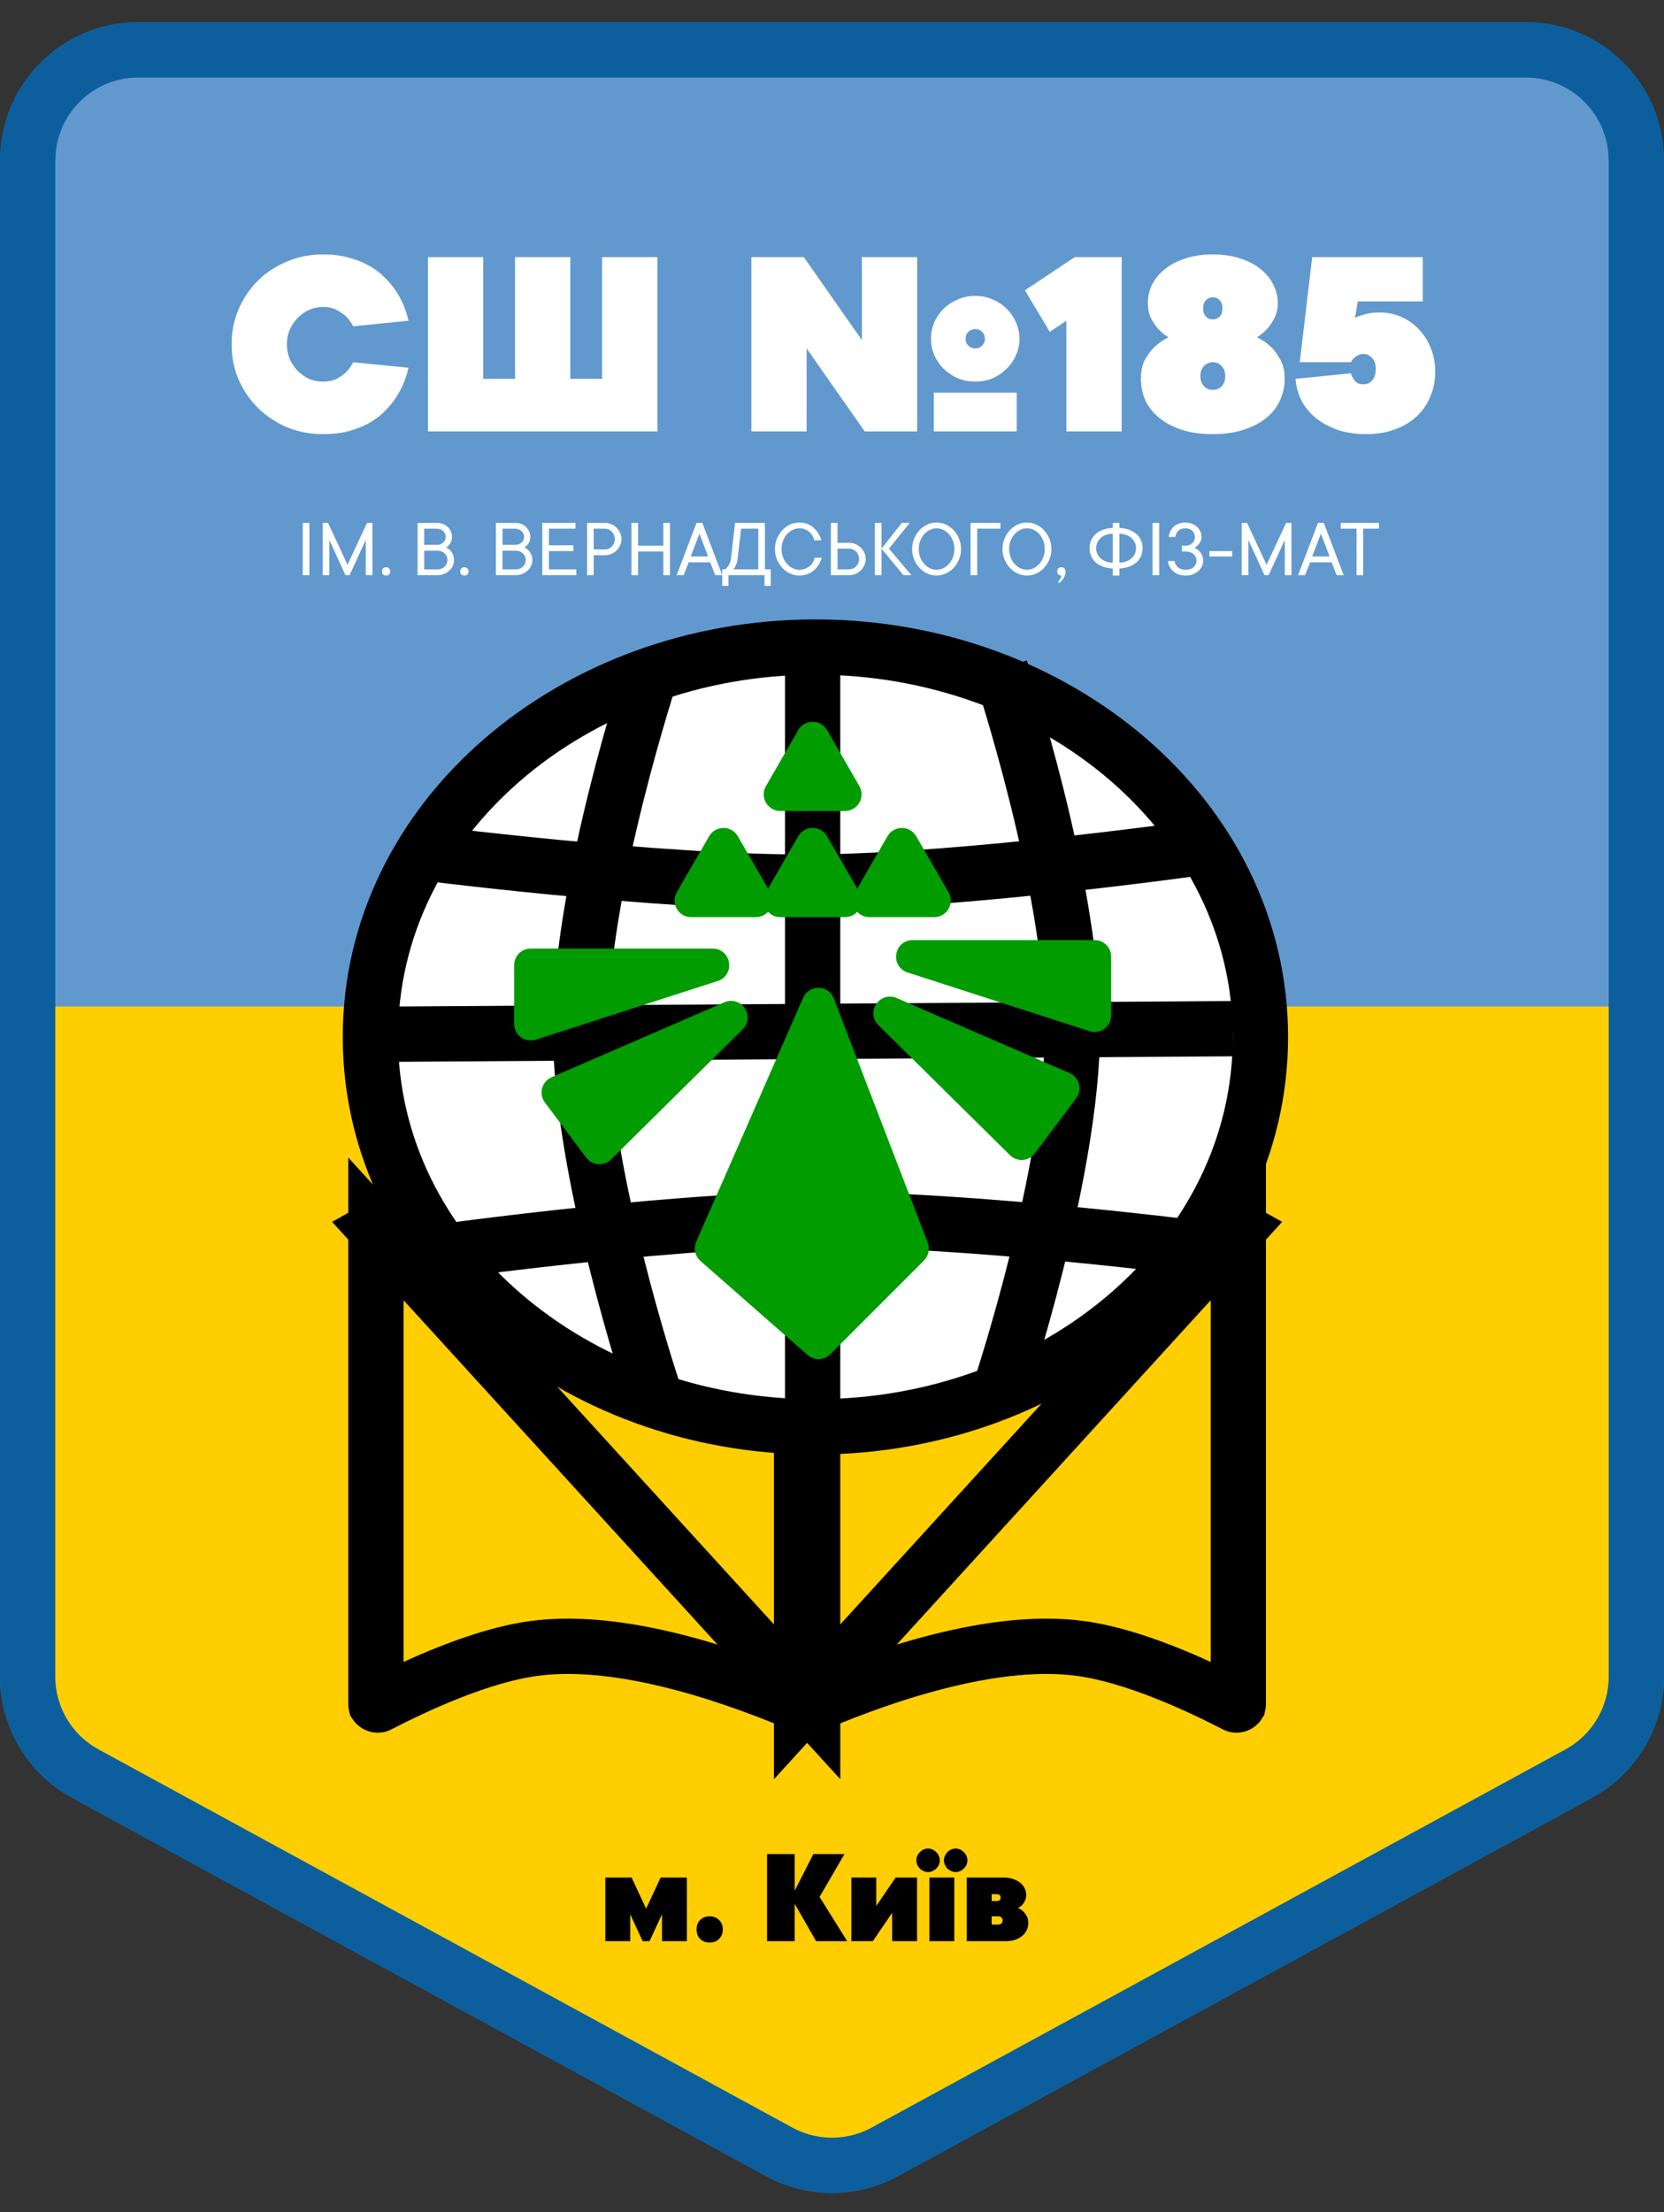 <svg width="301" height="400" viewBox="0 0 301 400" fill="none" xmlns="http://www.w3.org/2000/svg">
<rect x="0" y="0" width="301" height="400" fill="#333333" stroke="none"/>
<path d="M145 116.5V257.5" stroke="black"/>
<path d="M25 9H276C287.046 9 296 17.954 296 29V303.151C296 310.474 291.999 317.21 285.569 320.714L160.069 389.092C154.104 392.343 146.896 392.343 140.931 389.092L15.431 320.714C9.001 317.21 5 310.474 5 303.151V29C5 17.954 13.954 9 25 9Z" fill="#6199CE" stroke="#0C5F9C" stroke-width="10"/>
<mask id="mask0" mask-type="alpha" maskUnits="userSpaceOnUse" x="0" y="0" width="301" height="393">
<path d="M25 5H276C287.046 5 296 13.954 296 25V299.151C296 306.474 291.999 313.21 285.569 316.714L160.069 385.092C154.104 388.343 146.896 388.343 140.931 385.092L15.431 316.714C9.001 313.21 5 306.474 5 299.151V25C5 13.954 13.954 5 25 5Z" fill="#6199CE" stroke="#0C5F9C" stroke-width="10"/>
</mask>
<g mask="url(#mask0)">
<rect x="-13" y="182" width="346" height="214" fill="#FFCE00"/>
</g>
<path d="M58.393 69C59.393 69 60.226 68.833 60.893 68.5C61.593 68.133 62.176 67.717 62.643 67.25C63.143 66.75 63.559 66.167 63.893 65.5L73.893 66.5C73.393 68.733 72.493 70.733 71.193 72.5C70.626 73.267 69.959 74.017 69.193 74.75C68.426 75.45 67.526 76.083 66.493 76.65C65.459 77.183 64.276 77.633 62.943 78C61.609 78.333 60.093 78.5 58.393 78.5C56.093 78.5 53.926 78.083 51.893 77.25C49.893 76.383 48.143 75.217 46.643 73.75C45.176 72.283 44.009 70.567 43.143 68.6C42.309 66.633 41.893 64.517 41.893 62.25C41.893 60.017 42.309 57.917 43.143 55.95C44.009 53.95 45.176 52.217 46.643 50.75C48.143 49.283 49.893 48.133 51.893 47.3C53.926 46.433 56.093 46 58.393 46C60.093 46 61.609 46.183 62.943 46.55C64.276 46.883 65.459 47.333 66.493 47.9C67.526 48.433 68.426 49.067 69.193 49.8C69.959 50.533 70.626 51.267 71.193 52C72.493 53.767 73.393 55.767 73.893 58L63.893 59C63.559 58.367 63.143 57.783 62.643 57.25C62.176 56.817 61.593 56.417 60.893 56.05C60.226 55.683 59.393 55.5 58.393 55.5C57.526 55.5 56.693 55.683 55.893 56.05C55.126 56.383 54.443 56.867 53.843 57.5C53.243 58.1 52.759 58.817 52.393 59.65C52.059 60.45 51.893 61.317 51.893 62.25C51.893 63.183 52.059 64.067 52.393 64.9C52.759 65.7 53.243 66.417 53.843 67.05C54.443 67.65 55.126 68.133 55.893 68.5C56.693 68.833 57.526 69 58.393 69ZM77.414 78V46.5H87.414V68.5H93.164V46.5H103.164V68.5H108.914V46.5H118.914V78H77.414ZM165.91 46.5V78H156.41L145.91 63V78H135.91V46.5H145.41L155.91 61.5V46.5H165.91ZM174.66 61.25C174.66 61.75 174.827 62.167 175.16 62.5C175.493 62.833 175.91 63 176.41 63C176.91 63 177.327 62.833 177.66 62.5C177.993 62.167 178.16 61.75 178.16 61.25C178.16 60.75 177.993 60.333 177.66 60C177.327 59.667 176.91 59.5 176.41 59.5C175.91 59.5 175.493 59.667 175.16 60C174.827 60.333 174.66 60.75 174.66 61.25ZM184.41 61.25C184.41 62.317 184.193 63.317 183.76 64.25C183.36 65.183 182.793 66 182.06 66.7C181.36 67.4 180.527 67.967 179.56 68.4C178.593 68.8 177.543 69 176.41 69C175.277 69 174.227 68.8 173.26 68.4C172.293 67.967 171.443 67.4 170.71 66.7C170.01 66 169.443 65.183 169.01 64.25C168.61 63.317 168.41 62.317 168.41 61.25C168.41 60.183 168.61 59.183 169.01 58.25C169.443 57.317 170.01 56.5 170.71 55.8C171.443 55.1 172.293 54.55 173.26 54.15C174.227 53.717 175.277 53.5 176.41 53.5C177.543 53.5 178.593 53.717 179.56 54.15C180.527 54.55 181.36 55.1 182.06 55.8C182.793 56.5 183.36 57.317 183.76 58.25C184.193 59.183 184.41 60.183 184.41 61.25ZM183.91 78H168.91V71H183.91V78ZM202.9 46.5V78H192.9V58L189.9 60L185.4 52.5L194.4 46.5H202.9ZM219.383 65.5C218.749 65.5 218.216 65.733 217.783 66.2C217.349 66.633 217.133 67.233 217.133 68C217.133 68.767 217.349 69.383 217.783 69.85C218.216 70.283 218.749 70.5 219.383 70.5C220.016 70.5 220.549 70.283 220.983 69.85C221.416 69.383 221.633 68.767 221.633 68C221.633 67.233 221.416 66.633 220.983 66.2C220.549 65.733 220.016 65.5 219.383 65.5ZM219.383 53.75C218.883 53.75 218.466 53.933 218.133 54.3C217.799 54.633 217.633 55.117 217.633 55.75C217.633 56.383 217.799 56.883 218.133 57.25C218.466 57.583 218.883 57.75 219.383 57.75C219.883 57.75 220.299 57.583 220.633 57.25C220.966 56.883 221.133 56.383 221.133 55.75C221.133 55.117 220.966 54.633 220.633 54.3C220.299 53.933 219.883 53.75 219.383 53.75ZM219.383 78.5C217.249 78.5 215.366 78.233 213.733 77.7C212.133 77.167 210.783 76.45 209.683 75.55C208.583 74.65 207.749 73.6 207.183 72.4C206.649 71.167 206.383 69.867 206.383 68.5C206.383 67.1 206.633 65.933 207.133 65C207.666 64.067 208.249 63.3 208.883 62.7C209.616 62 210.449 61.433 211.383 61C210.683 60.567 210.049 60.05 209.483 59.45C209.016 58.917 208.583 58.267 208.183 57.5C207.816 56.733 207.633 55.817 207.633 54.75C207.633 53.617 207.883 52.533 208.383 51.5C208.916 50.433 209.683 49.5 210.683 48.7C211.683 47.867 212.916 47.217 214.383 46.75C215.849 46.25 217.516 46 219.383 46C221.249 46 222.916 46.25 224.383 46.75C225.849 47.217 227.083 47.867 228.083 48.7C229.083 49.5 229.833 50.433 230.333 51.5C230.866 52.533 231.133 53.617 231.133 54.75C231.133 55.817 230.933 56.733 230.533 57.5C230.133 58.267 229.699 58.917 229.233 59.45C228.666 60.05 228.049 60.567 227.383 61C228.316 61.433 229.149 62 229.883 62.7C230.516 63.3 231.083 64.067 231.583 65C232.116 65.933 232.383 67.1 232.383 68.5C232.383 69.867 232.099 71.167 231.533 72.4C230.999 73.6 230.183 74.65 229.083 75.55C227.983 76.45 226.616 77.167 224.983 77.7C223.383 78.233 221.516 78.5 219.383 78.5ZM249.611 56.5C250.978 56.5 252.261 56.767 253.461 57.3C254.695 57.833 255.761 58.583 256.661 59.55C257.561 60.483 258.278 61.617 258.811 62.95C259.345 64.25 259.611 65.683 259.611 67.25C259.611 68.883 259.311 70.383 258.711 71.75C258.145 73.117 257.328 74.3 256.261 75.3C255.195 76.3 253.878 77.083 252.311 77.65C250.778 78.217 249.045 78.5 247.111 78.5C245.178 78.5 243.428 78.233 241.861 77.7C240.328 77.133 239.011 76.4 237.911 75.5C236.811 74.567 235.961 73.5 235.361 72.3C234.761 71.067 234.428 69.8 234.361 68.5L244.361 67.5C244.461 67.867 244.611 68.2 244.811 68.5C244.978 68.767 245.195 69 245.461 69.2C245.761 69.4 246.145 69.5 246.611 69.5C247.245 69.5 247.778 69.267 248.211 68.8C248.645 68.3 248.861 67.617 248.861 66.75C248.861 65.883 248.645 65.217 248.211 64.75C247.778 64.25 247.245 64 246.611 64C246.245 64 245.911 64.083 245.611 64.25C245.311 64.417 245.078 64.583 244.911 64.75C244.678 64.983 244.495 65.233 244.361 65.5H235.111L237.361 46.5H257.361V54.5H245.611L245.111 57.5C245.445 57.3 245.845 57.133 246.311 57C246.711 56.867 247.178 56.75 247.711 56.65C248.278 56.55 248.911 56.5 249.611 56.5Z" fill="white"/>
<path d="M116.874 345.125L119.499 339.5H124.249V351H119.749V346.125L117.499 351H116.249L113.999 346.125V351H109.499V339.5H114.249L116.874 345.125ZM125.997 348.875C125.997 348.175 126.213 347.608 126.647 347.175C127.097 346.725 127.672 346.5 128.372 346.5C129.072 346.5 129.638 346.725 130.072 347.175C130.522 347.608 130.747 348.175 130.747 348.875C130.747 349.575 130.522 350.15 130.072 350.6C129.638 351.033 129.072 351.25 128.372 351.25C127.672 351.25 127.097 351.033 126.647 350.6C126.213 350.15 125.997 349.575 125.997 348.875ZM147.627 351L143.752 344.25V351H138.752V335.25H143.752V341.875L147.127 335.25H152.752L148.252 343L153.252 351H147.627ZM154.005 351V339.5H158.505V344.625L162.005 339.5H165.88V351H161.38V345.875L157.88 351H154.005ZM172.623 351H168.123V339.5H172.623V351ZM174.998 336.375C174.998 336.658 174.939 336.933 174.823 337.2C174.706 337.45 174.548 337.675 174.348 337.875C174.164 338.058 173.939 338.208 173.673 338.325C173.423 338.442 173.156 338.5 172.873 338.5C172.589 338.5 172.314 338.442 172.048 338.325C171.798 338.208 171.573 338.058 171.373 337.875C171.189 337.675 171.039 337.45 170.923 337.2C170.806 336.933 170.748 336.658 170.748 336.375C170.748 336.092 170.806 335.825 170.923 335.575C171.039 335.308 171.189 335.083 171.373 334.9C171.573 334.7 171.798 334.542 172.048 334.425C172.314 334.308 172.589 334.25 172.873 334.25C173.156 334.25 173.423 334.308 173.673 334.425C173.939 334.542 174.164 334.7 174.348 334.9C174.548 335.083 174.706 335.308 174.823 335.575C174.939 335.825 174.998 336.092 174.998 336.375ZM169.998 336.375C169.998 336.658 169.939 336.933 169.823 337.2C169.706 337.45 169.548 337.675 169.348 337.875C169.164 338.058 168.939 338.208 168.673 338.325C168.423 338.442 168.156 338.5 167.873 338.5C167.589 338.5 167.314 338.442 167.048 338.325C166.798 338.208 166.581 338.058 166.398 337.875C166.198 337.675 166.039 337.45 165.923 337.2C165.806 336.933 165.748 336.658 165.748 336.375C165.748 336.092 165.806 335.825 165.923 335.575C166.039 335.308 166.198 335.083 166.398 334.9C166.581 334.7 166.798 334.542 167.048 334.425C167.314 334.308 167.589 334.25 167.873 334.25C168.156 334.25 168.423 334.308 168.673 334.425C168.939 334.542 169.164 334.7 169.348 334.9C169.548 335.083 169.706 335.308 169.823 335.575C169.939 335.825 169.998 336.092 169.998 336.375ZM184.129 345C184.463 345.133 184.771 345.325 185.054 345.575C185.288 345.792 185.504 346.075 185.704 346.425C185.904 346.775 186.004 347.217 186.004 347.75C186.004 348.183 185.913 348.6 185.729 349C185.546 349.383 185.279 349.725 184.929 350.025C184.579 350.325 184.146 350.567 183.629 350.75C183.113 350.917 182.529 351 181.879 351H174.879V339.5H181.629C182.246 339.5 182.804 339.592 183.304 339.775C183.804 339.942 184.221 340.167 184.554 340.45C184.904 340.733 185.171 341.067 185.354 341.45C185.538 341.833 185.629 342.225 185.629 342.625C185.629 343.058 185.546 343.433 185.379 343.75C185.229 344.05 185.063 344.292 184.879 344.475C184.663 344.692 184.413 344.867 184.129 345ZM179.379 342.5V343.75H180.254C180.754 343.75 181.004 343.542 181.004 343.125C181.004 342.708 180.754 342.5 180.254 342.5H179.379ZM180.504 348C180.821 348 181.046 347.925 181.179 347.775C181.313 347.608 181.379 347.433 181.379 347.25C181.379 347.067 181.313 346.9 181.179 346.75C181.046 346.583 180.821 346.5 180.504 346.5H179.379V348H180.504Z" fill="black"/>
<path d="M55.964 104H54.763V94.552H55.964V104ZM66.394 94.552H67.368V104H66.167V97.628L63.237 104H62.49L59.568 97.628V104H58.367V94.552H59.341L62.864 102.125L66.394 94.552ZM69.089 103.326C69.089 103.097 69.155 102.914 69.287 102.777C69.424 102.64 69.607 102.572 69.836 102.572C70.066 102.572 70.247 102.64 70.378 102.777C70.515 102.914 70.584 103.097 70.584 103.326C70.584 103.556 70.515 103.739 70.378 103.875C70.247 104.007 70.066 104.073 69.836 104.073C69.607 104.073 69.424 104.007 69.287 103.875C69.155 103.739 69.089 103.556 69.089 103.326ZM80.706 98.976C80.964 99.107 81.201 99.278 81.416 99.488C81.597 99.669 81.76 99.908 81.907 100.206C82.058 100.504 82.134 100.868 82.134 101.297C82.134 101.649 82.058 101.988 81.907 102.315C81.755 102.643 81.545 102.928 81.277 103.172C81.008 103.421 80.691 103.622 80.325 103.773C79.959 103.924 79.561 104 79.131 104H75.535V94.552H79.058C79.448 94.552 79.81 94.615 80.142 94.742C80.474 94.874 80.757 95.055 80.991 95.284C81.231 95.514 81.418 95.785 81.555 96.097C81.692 96.405 81.76 96.739 81.76 97.101C81.76 97.442 81.704 97.731 81.592 97.965C81.48 98.199 81.36 98.392 81.233 98.543C81.072 98.719 80.896 98.863 80.706 98.976ZM76.736 98.522H79.058C79.277 98.522 79.485 98.482 79.68 98.404C79.876 98.326 80.044 98.221 80.186 98.089C80.327 97.957 80.437 97.809 80.515 97.643C80.593 97.472 80.632 97.291 80.632 97.101C80.632 96.891 80.593 96.695 80.515 96.515C80.437 96.334 80.327 96.178 80.186 96.046C80.044 95.909 79.876 95.802 79.68 95.724C79.485 95.645 79.277 95.604 79.058 95.599H76.736V98.522ZM79.131 102.953C79.663 102.953 80.098 102.787 80.435 102.455C80.772 102.123 80.938 101.712 80.933 101.224C80.933 101.004 80.889 100.794 80.801 100.594C80.713 100.394 80.586 100.218 80.42 100.067C80.259 99.915 80.071 99.796 79.856 99.708C79.636 99.62 79.394 99.576 79.131 99.576H76.736V102.953H79.131ZM83.254 103.326C83.254 103.097 83.32 102.914 83.452 102.777C83.589 102.64 83.772 102.572 84.001 102.572C84.231 102.572 84.412 102.64 84.543 102.777C84.68 102.914 84.749 103.097 84.749 103.326C84.749 103.556 84.68 103.739 84.543 103.875C84.412 104.007 84.231 104.073 84.001 104.073C83.772 104.073 83.589 104.007 83.452 103.875C83.32 103.739 83.254 103.556 83.254 103.326ZM94.871 98.976C95.129 99.107 95.366 99.278 95.581 99.488C95.762 99.669 95.925 99.908 96.072 100.206C96.223 100.504 96.299 100.868 96.299 101.297C96.299 101.649 96.223 101.988 96.072 102.315C95.92 102.643 95.71 102.928 95.442 103.172C95.173 103.421 94.856 103.622 94.49 103.773C94.124 103.924 93.726 104 93.296 104H89.7V94.552H93.223C93.613 94.552 93.975 94.615 94.307 94.742C94.639 94.874 94.922 95.055 95.156 95.284C95.395 95.514 95.584 95.785 95.72 96.097C95.857 96.405 95.925 96.739 95.925 97.101C95.925 97.442 95.869 97.731 95.757 97.965C95.644 98.199 95.525 98.392 95.398 98.543C95.237 98.719 95.061 98.863 94.871 98.976ZM90.901 98.522H93.223C93.442 98.522 93.65 98.482 93.845 98.404C94.04 98.326 94.209 98.221 94.351 98.089C94.492 97.957 94.602 97.809 94.68 97.643C94.758 97.472 94.797 97.291 94.797 97.101C94.797 96.891 94.758 96.695 94.68 96.515C94.602 96.334 94.492 96.178 94.351 96.046C94.209 95.909 94.04 95.802 93.845 95.724C93.65 95.645 93.442 95.604 93.223 95.599H90.901V98.522ZM93.296 102.953C93.828 102.953 94.263 102.787 94.6 102.455C94.936 102.123 95.103 101.712 95.098 101.224C95.098 101.004 95.054 100.794 94.966 100.594C94.878 100.394 94.751 100.218 94.585 100.067C94.424 99.915 94.236 99.796 94.021 99.708C93.801 99.62 93.56 99.576 93.296 99.576H90.901V102.953H93.296ZM104.246 102.953V104H98.093V94.552H104.092V95.599H99.294V98.602H103.718V99.649H99.294V102.953H104.246ZM109.417 94.552C109.827 94.552 110.215 94.63 110.581 94.786C110.947 94.942 111.265 95.155 111.533 95.423C111.802 95.692 112.017 96.004 112.178 96.361C112.339 96.717 112.419 97.088 112.419 97.474C112.419 97.865 112.339 98.238 112.178 98.595C112.017 98.951 111.802 99.264 111.533 99.532C111.265 99.801 110.947 100.013 110.581 100.169C110.215 100.326 109.827 100.401 109.417 100.396H107.395V104H106.194V94.552H109.417ZM109.417 99.349C109.656 99.349 109.885 99.303 110.105 99.21C110.325 99.117 110.518 98.983 110.684 98.807C110.85 98.636 110.979 98.436 111.072 98.207C111.165 97.977 111.213 97.733 111.218 97.474C111.218 97.215 111.169 96.971 111.072 96.742C110.979 96.512 110.85 96.312 110.684 96.141C110.518 95.97 110.325 95.838 110.105 95.746C109.885 95.653 109.656 95.604 109.417 95.599H107.395V99.349H109.417ZM121.194 94.552V104H119.993V99.723H115.422V104H114.221V94.552H115.422V98.675H119.993V94.552H121.194ZM128.467 101.678H124.57L123.669 104H122.395L125.999 94.552H127.046L130.642 104H129.368L128.467 101.678ZM124.944 100.624H128.093L126.519 96.5L124.944 100.624ZM139.417 102.953V105.948H138.289V104H131.77V105.948H130.642V102.953H131.169C131.34 102.821 131.494 102.665 131.631 102.484C131.753 102.323 131.87 102.127 131.982 101.898C132.1 101.668 132.178 101.395 132.217 101.078L132.964 94.552H138.369V102.953H139.417ZM137.168 95.599H134.062L133.418 101.078C133.379 101.4 133.315 101.676 133.228 101.905C133.145 102.13 133.062 102.323 132.979 102.484C132.881 102.665 132.776 102.821 132.664 102.953H137.168V95.599ZM144.602 95.526C144.192 95.526 143.792 95.619 143.401 95.804C143.01 95.99 142.666 96.249 142.368 96.581C142.07 96.918 141.831 97.315 141.65 97.774C141.47 98.233 141.379 98.734 141.379 99.276C141.379 99.818 141.47 100.318 141.65 100.777C141.831 101.236 142.07 101.632 142.368 101.964C142.666 102.301 143.01 102.562 143.401 102.748C143.792 102.933 144.192 103.026 144.602 103.026C144.973 103.026 145.312 102.967 145.62 102.85C145.928 102.733 146.201 102.579 146.44 102.389C146.675 102.193 146.87 101.964 147.026 101.7C147.183 101.437 147.3 101.153 147.378 100.851H148.652C148.521 101.3 148.335 101.72 148.096 102.11C147.856 102.501 147.563 102.843 147.217 103.136C146.87 103.429 146.479 103.658 146.045 103.824C145.605 103.99 145.125 104.073 144.602 104.073C144.021 104.073 143.464 103.951 142.932 103.707C142.395 103.463 141.924 103.124 141.519 102.689C141.113 102.254 140.789 101.747 140.544 101.166C140.3 100.584 140.178 99.955 140.178 99.276C140.178 98.607 140.3 97.98 140.544 97.394C140.789 96.808 141.113 96.297 141.519 95.863C141.924 95.428 142.395 95.089 142.932 94.845C143.469 94.601 144.026 94.478 144.602 94.478C145.11 94.478 145.579 94.559 146.008 94.72C146.433 94.886 146.814 95.118 147.151 95.416C147.493 95.709 147.783 96.051 148.022 96.441C148.262 96.832 148.447 97.252 148.579 97.701H147.305C147.227 97.403 147.109 97.12 146.953 96.852C146.797 96.588 146.604 96.358 146.375 96.163C146.145 95.968 145.881 95.811 145.583 95.694C145.291 95.582 144.963 95.526 144.602 95.526ZM150.3 104V94.552H151.501V98.148H153.596C154.006 98.148 154.395 98.226 154.761 98.382C155.127 98.539 155.444 98.751 155.713 99.019C155.981 99.288 156.196 99.601 156.357 99.957C156.519 100.313 156.599 100.687 156.599 101.078C156.599 101.468 156.519 101.842 156.357 102.198C156.196 102.55 155.981 102.862 155.713 103.136C155.444 103.404 155.127 103.617 154.761 103.773C154.395 103.924 154.006 104 153.596 104H150.3ZM151.501 99.203V102.953H153.596C153.835 102.953 154.065 102.906 154.285 102.813C154.509 102.716 154.702 102.582 154.863 102.411C155.029 102.24 155.159 102.04 155.251 101.81C155.349 101.581 155.398 101.336 155.398 101.078C155.398 100.819 155.349 100.575 155.251 100.345C155.159 100.111 155.029 99.911 154.863 99.745C154.702 99.574 154.512 99.442 154.292 99.349C154.072 99.251 153.84 99.203 153.596 99.203H151.501ZM159.456 104H158.254V94.552H159.456V104ZM159.456 99.203L163.125 94.552H164.553L160.803 99.203L164.854 104H163.425L159.456 99.203ZM166.194 99.276C166.194 99.818 166.282 100.318 166.458 100.777C166.638 101.236 166.88 101.632 167.183 101.964C167.48 102.301 167.825 102.562 168.215 102.748C168.606 102.933 169.006 103.026 169.417 103.026C169.827 103.026 170.227 102.933 170.618 102.748C171.008 102.562 171.353 102.301 171.65 101.964C171.948 101.627 172.188 101.231 172.368 100.777C172.549 100.318 172.639 99.818 172.639 99.276C172.639 98.734 172.549 98.233 172.368 97.774C172.188 97.315 171.948 96.918 171.65 96.581C171.353 96.244 171.008 95.985 170.618 95.804C170.227 95.619 169.827 95.526 169.417 95.526C169.006 95.526 168.606 95.619 168.215 95.804C167.825 95.99 167.48 96.249 167.183 96.581C166.885 96.918 166.643 97.315 166.458 97.774C166.282 98.233 166.194 98.734 166.194 99.276ZM173.84 99.276C173.84 99.955 173.718 100.584 173.474 101.166C173.23 101.747 172.905 102.254 172.5 102.689C172.095 103.124 171.624 103.463 171.086 103.707C170.549 103.951 169.993 104.073 169.417 104.073C168.835 104.073 168.276 103.951 167.739 103.707C167.202 103.463 166.733 103.124 166.333 102.689C165.928 102.254 165.603 101.747 165.359 101.166C165.115 100.584 164.993 99.955 164.993 99.276C164.993 98.607 165.115 97.98 165.359 97.394C165.603 96.808 165.928 96.297 166.333 95.863C166.738 95.428 167.207 95.089 167.739 94.845C168.276 94.601 168.835 94.478 169.417 94.478C169.998 94.478 170.554 94.601 171.086 94.845C171.624 95.089 172.095 95.428 172.5 95.863C172.905 96.297 173.23 96.808 173.474 97.394C173.718 97.98 173.84 98.607 173.84 99.276ZM176.77 95.599V104H175.569V94.552H180.967V95.599H176.77ZM182.542 99.276C182.542 99.818 182.629 100.318 182.805 100.777C182.986 101.236 183.228 101.632 183.53 101.964C183.828 102.301 184.172 102.562 184.563 102.748C184.954 102.933 185.354 103.026 185.764 103.026C186.174 103.026 186.575 102.933 186.965 102.748C187.356 102.562 187.7 102.301 187.998 101.964C188.296 101.627 188.535 101.231 188.716 100.777C188.896 100.318 188.987 99.818 188.987 99.276C188.987 98.734 188.896 98.233 188.716 97.774C188.535 97.315 188.296 96.918 187.998 96.581C187.7 96.244 187.356 95.985 186.965 95.804C186.575 95.619 186.174 95.526 185.764 95.526C185.354 95.526 184.954 95.619 184.563 95.804C184.172 95.99 183.828 96.249 183.53 96.581C183.232 96.918 182.991 97.315 182.805 97.774C182.629 98.233 182.542 98.734 182.542 99.276ZM190.188 99.276C190.188 99.955 190.066 100.584 189.822 101.166C189.578 101.747 189.253 102.254 188.848 102.689C188.442 103.124 187.971 103.463 187.434 103.707C186.897 103.951 186.34 104.073 185.764 104.073C185.183 104.073 184.624 103.951 184.087 103.707C183.55 103.463 183.081 103.124 182.681 102.689C182.275 102.254 181.951 101.747 181.707 101.166C181.462 100.584 181.34 99.955 181.34 99.276C181.34 98.607 181.462 97.98 181.707 97.394C181.951 96.808 182.275 96.297 182.681 95.863C183.086 95.428 183.555 95.089 184.087 94.845C184.624 94.601 185.183 94.478 185.764 94.478C186.345 94.478 186.902 94.601 187.434 94.845C187.971 95.089 188.442 95.428 188.848 95.863C189.253 96.297 189.578 96.808 189.822 97.394C190.066 97.98 190.188 98.607 190.188 99.276ZM191.99 104.073C191.76 104.073 191.577 104.007 191.44 103.875C191.309 103.739 191.243 103.556 191.243 103.326C191.243 103.097 191.309 102.914 191.44 102.777C191.577 102.64 191.76 102.572 191.99 102.572C192.219 102.572 192.4 102.64 192.532 102.777C192.668 102.914 192.737 103.097 192.737 103.326C192.737 103.688 192.673 104 192.546 104.264C192.424 104.527 192.29 104.745 192.144 104.916C191.963 105.116 191.763 105.287 191.543 105.428L191.389 105.201C191.487 105.104 191.577 104.999 191.66 104.886C191.729 104.789 191.794 104.671 191.858 104.535C191.926 104.398 191.97 104.244 191.99 104.073ZM197.087 99.122C197.087 98.614 197.18 98.145 197.366 97.716C197.551 97.286 197.82 96.91 198.171 96.588C198.528 96.261 198.965 95.999 199.482 95.804C200.005 95.609 200.605 95.492 201.284 95.453V94.552H202.485V95.453C203.154 95.492 203.75 95.609 204.272 95.804C204.8 95.999 205.242 96.261 205.598 96.588C205.955 96.91 206.226 97.286 206.411 97.716C206.597 98.145 206.689 98.614 206.689 99.122C206.689 99.63 206.597 100.101 206.411 100.536C206.226 100.965 205.955 101.344 205.598 101.671C205.242 101.993 204.8 102.252 204.272 102.447C203.75 102.643 203.154 102.76 202.485 102.799V104.073H201.284V102.799C200.605 102.76 200.005 102.643 199.482 102.447C198.965 102.252 198.528 101.993 198.171 101.671C197.82 101.344 197.551 100.965 197.366 100.536C197.18 100.101 197.087 99.63 197.087 99.122ZM201.284 96.5C200.815 96.519 200.396 96.6 200.024 96.742C199.658 96.878 199.343 97.066 199.08 97.306C198.821 97.54 198.623 97.814 198.486 98.126C198.354 98.434 198.289 98.766 198.289 99.122C198.289 99.483 198.354 99.82 198.486 100.133C198.623 100.44 198.821 100.711 199.08 100.946C199.343 101.18 199.658 101.368 200.024 101.51C200.396 101.651 200.815 101.732 201.284 101.751V96.5ZM202.485 101.751C202.954 101.732 203.374 101.651 203.745 101.51C204.116 101.368 204.431 101.18 204.69 100.946C204.954 100.711 205.151 100.44 205.283 100.133C205.42 99.82 205.488 99.483 205.488 99.122C205.488 98.761 205.42 98.426 205.283 98.119C205.151 97.811 204.954 97.54 204.69 97.306C204.431 97.066 204.116 96.878 203.745 96.742C203.374 96.6 202.954 96.519 202.485 96.5V101.751ZM209.685 104H208.484V94.552H209.685V104ZM211.414 97.101C211.453 96.73 211.548 96.383 211.699 96.061C211.855 95.733 212.061 95.455 212.314 95.226C212.573 94.996 212.878 94.815 213.23 94.684C213.586 94.547 213.979 94.478 214.409 94.478C214.839 94.478 215.234 94.549 215.596 94.691C215.957 94.828 216.265 95.016 216.519 95.255C216.772 95.494 216.973 95.772 217.119 96.09C217.266 96.402 217.339 96.739 217.339 97.101C217.339 97.442 217.271 97.735 217.134 97.98C216.997 98.224 216.851 98.426 216.694 98.587C216.514 98.768 216.304 98.922 216.064 99.049C216.353 99.181 216.611 99.352 216.841 99.561C217.041 99.742 217.224 99.984 217.39 100.287C217.556 100.584 217.639 100.948 217.639 101.378C217.639 101.739 217.563 102.081 217.412 102.403C217.261 102.726 217.043 103.011 216.76 103.26C216.482 103.504 216.15 103.702 215.764 103.854C215.383 104 214.958 104.073 214.49 104.073C214.021 104.073 213.599 104.007 213.223 103.875C212.847 103.739 212.522 103.556 212.249 103.326C211.98 103.097 211.763 102.823 211.597 102.506C211.431 102.184 211.318 101.832 211.26 101.451H212.461C212.539 101.9 212.747 102.276 213.083 102.579C213.42 102.877 213.889 103.026 214.49 103.026C215.09 103.026 215.564 102.865 215.911 102.542C216.262 102.215 216.438 101.827 216.438 101.378C216.438 100.929 216.262 100.541 215.911 100.213C215.559 99.886 215.085 99.723 214.49 99.723H213.794V98.675H214.409C214.941 98.675 215.361 98.526 215.669 98.228C215.981 97.926 216.138 97.55 216.138 97.101C216.138 96.651 215.981 96.278 215.669 95.98C215.361 95.677 214.941 95.526 214.409 95.526C213.877 95.526 213.455 95.677 213.142 95.98C212.83 96.278 212.654 96.651 212.615 97.101H211.414ZM222.891 100.624H218.767V99.649H222.891V100.624ZM232.639 94.552H233.613V104H232.412V97.628L229.482 104H228.735L225.813 97.628V104H224.612V94.552H225.586L229.109 102.125L232.639 94.552ZM240.879 101.678H236.982L236.082 104H234.807L238.411 94.552H239.458L243.054 104H241.78L240.879 101.678ZM237.356 100.624H240.505L238.931 96.5L237.356 100.624ZM249.434 95.599H246.584V104H245.383V95.599H242.534V94.552H249.434V95.599Z" fill="white"/>
<path d="M68 222.207V308.131C68 308.139 68 308.145 68.001 308.149C68.01 308.162 68.041 308.202 68.111 308.243C68.187 308.287 68.266 308.308 68.326 308.311C68.372 308.313 68.413 308.306 68.47 308.277C75.557 304.624 86.84 299.426 96.4 298.094C105.136 296.876 115.023 298.495 123.817 300.85C132.703 303.229 140.949 306.494 146.577 308.95C146.63 308.973 146.668 308.977 146.71 308.973C146.764 308.968 146.833 308.947 146.899 308.906C146.964 308.864 146.992 308.824 146.998 308.814L68 222.207ZM68 222.207C70.794 220.635 75.672 218.016 81.181 215.602C86.836 213.124 92.823 211.011 97.781 210.32C105.752 209.209 115.86 211.109 125.413 214.033C134.72 216.881 142.903 220.51 147 222.445V308.792C147 308.802 146.999 308.809 146.999 308.812L68 222.207Z" stroke="black" stroke-width="10"/>
<path d="M224 222.207V308.131C224 308.139 224 308.145 223.999 308.149C223.991 308.162 223.959 308.202 223.889 308.243C223.813 308.287 223.734 308.308 223.675 308.311C223.628 308.313 223.587 308.306 223.53 308.277C216.443 304.624 205.16 299.426 195.6 298.094C186.864 296.876 176.977 298.495 168.183 300.85C159.297 303.229 151.051 306.494 145.423 308.95C145.37 308.973 145.332 308.977 145.29 308.973C145.236 308.968 145.167 308.947 145.101 308.906C145.036 308.864 145.008 308.824 145.002 308.814L224 222.207ZM224 222.207C221.206 220.635 216.327 218.016 210.819 215.602C205.164 213.124 199.177 211.011 194.219 210.32C186.248 209.209 176.14 211.109 166.587 214.033C157.28 216.881 149.097 220.51 145 222.445V308.792C145 308.802 145.001 308.809 145.001 308.812L224 222.207Z" stroke="black" stroke-width="10"/>
<path d="M147.5 258C191.268 258 228 227.079 228 187.5C228 147.921 191.268 117 147.5 117C103.732 117 67 147.921 67 187.5C67 227.079 103.732 258 147.5 258Z" fill="white" stroke="black" stroke-width="10"/>
<path d="M147 119.5V253.5" stroke="black" stroke-width="10"/>
<path d="M71 187L223 186" stroke="black" stroke-width="10"/>
<path d="M75 154C75 154 118.801 159.693 147 159.5C175.232 159.307 219 153 219 153" stroke="black" stroke-width="10"/>
<path d="M219.042 226C219.042 226 175.241 220.307 147.042 220.5C118.81 220.693 75.042 227 75.042 227" stroke="black" stroke-width="10"/>
<path d="M25 9H276C287.046 9 296 17.954 296 29V303.151C296 310.474 291.999 317.21 285.569 320.714L160.069 389.092C154.104 392.343 146.896 392.343 140.931 389.092L15.431 320.714C9.001 317.21 5 310.474 5 303.151V29C5 17.954 13.954 9 25 9Z" stroke="#0C5F9C" stroke-width="10"/>
<path d="M118 121C118 121 105 160.046 105 186C105 211.954 118 251 118 251" stroke="black" stroke-width="10"/>
<path d="M181 121C181 121 194 160.046 194 186C194 211.954 181 251 181 251" stroke="black" stroke-width="10"/>
<path d="M94 185.137V174.522C94 173.417 94.895 172.522 96 172.522H128.909C131.189 172.522 131.692 175.725 129.523 176.425L96.614 187.041C95.323 187.457 94 186.494 94 185.137Z" fill="#009C00" stroke="#009C00" stroke-width="2"/>
<path d="M100.165 195.709L131.445 182.146C133.476 181.265 135.221 183.847 133.646 185.403L109.841 208.932C108.978 209.784 107.562 209.679 106.835 208.71L99.361 198.744C98.585 197.71 98.979 196.224 100.165 195.709Z" fill="#009C00" stroke="#009C00" stroke-width="2"/>
<path d="M129.138 151.71C129.907 150.377 131.832 150.377 132.602 151.71L138.45 161.841C139.22 163.174 138.258 164.841 136.718 164.841H125.021C123.481 164.841 122.519 163.174 123.289 161.841L129.138 151.71Z" fill="#009C00" stroke="#009C00" stroke-width="2"/>
<path d="M126.849 224.949L146.199 180.816C146.917 179.18 149.256 179.233 149.898 180.901L166.888 225.077C167.172 225.814 166.995 226.65 166.436 227.209L149.477 244.168C148.732 244.913 147.536 244.952 146.744 244.257L127.362 227.255C126.706 226.681 126.499 225.747 126.849 224.949Z" fill="#009C00" stroke="#009C00" stroke-width="2"/>
<path d="M145.268 132.507C146.038 131.174 147.962 131.174 148.732 132.507L154.581 142.638C155.351 143.971 154.388 145.638 152.849 145.638H141.151C139.612 145.638 138.649 143.971 139.419 142.638L145.268 132.507Z" fill="#009C00" stroke="#009C00" stroke-width="2"/>
<path d="M145.268 151.71C146.038 150.377 147.962 150.377 148.732 151.71L154.581 161.841C155.351 163.174 154.388 164.841 152.849 164.841H141.151C139.612 164.841 138.649 163.174 139.419 161.841L145.268 151.71Z" fill="#009C00" stroke="#009C00" stroke-width="2"/>
<path d="M200 183.601V172.986C200 171.881 199.105 170.986 198 170.986H165.091C162.811 170.986 162.308 174.189 164.477 174.889L197.386 185.505C198.677 185.921 200 184.958 200 183.601Z" fill="#009C00" stroke="#009C00" stroke-width="2"/>
<path d="M193.067 194.941L161.787 181.378C159.756 180.497 158.011 183.079 159.586 184.635L183.391 208.164C184.254 209.016 185.67 208.911 186.397 207.941L193.871 197.976C194.647 196.942 194.252 195.455 193.067 194.941Z" fill="#009C00" stroke="#009C00" stroke-width="2"/>
<path d="M161.398 151.71C162.168 150.377 164.093 150.377 164.862 151.71L170.711 161.841C171.481 163.174 170.519 164.841 168.979 164.841H157.282C155.742 164.841 154.78 163.174 155.55 161.841L161.398 151.71Z" fill="#009C00" stroke="#009C00" stroke-width="2"/>
</svg>
